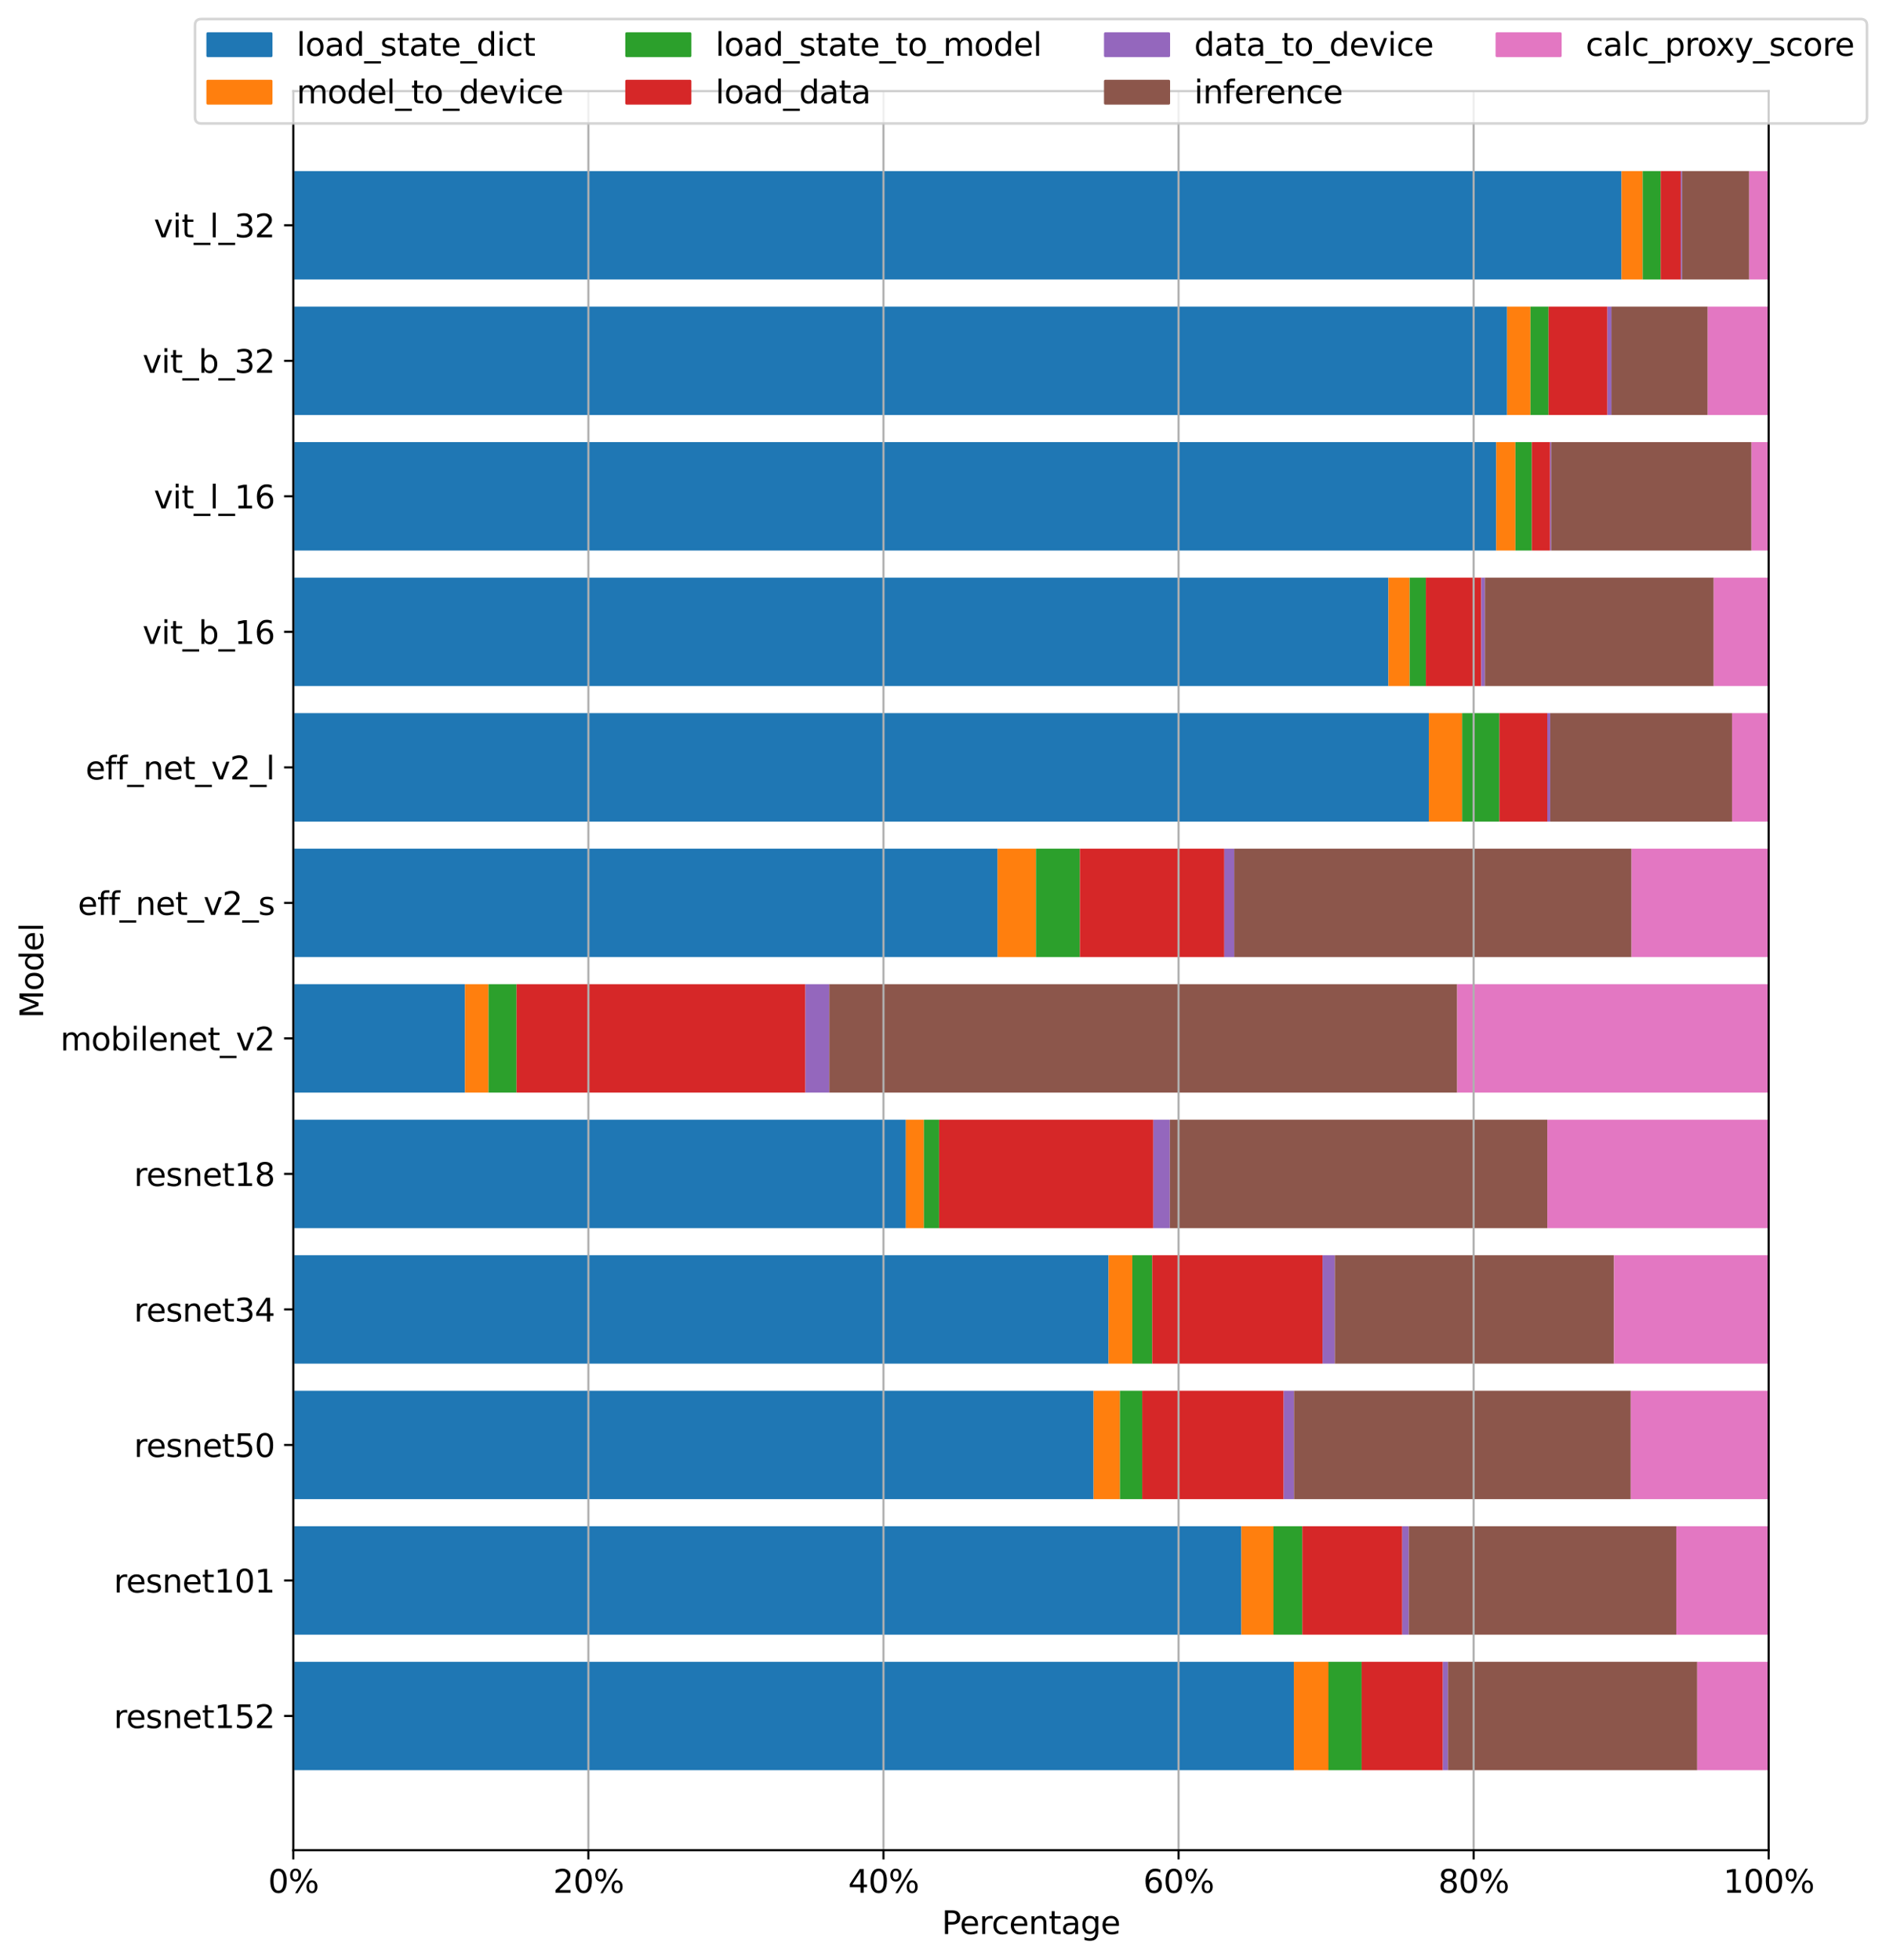 <?xml version="1.0" encoding="utf-8" standalone="no"?>
<!DOCTYPE svg PUBLIC "-//W3C//DTD SVG 1.1//EN"
  "http://www.w3.org/Graphics/SVG/1.1/DTD/svg11.dtd">
<svg xmlns:xlink="http://www.w3.org/1999/xlink" width="713.328pt" height="741.172pt" viewBox="0 0 713.328 741.172" xmlns="http://www.w3.org/2000/svg" version="1.1">
 <defs>
  <style type="text/css">*{stroke-linejoin: round; stroke-linecap: butt}</style>
 </defs>
 <g id="figure_1">
  <g id="patch_1">
   <path d="M 0 741.172 
L 713.328 741.172 
L 713.328 0 
L 0 0 
z
" style="fill: #ffffff"/>
  </g>
  <g id="axes_1">
   <g id="patch_2">
    <path d="M 110.945 699.744 
L 668.945 699.744 
L 668.945 34.464 
L 110.945 34.464 
z
" style="fill: #ffffff"/>
   </g>
   <g id="patch_3">
    <path d="M 110.945 669.504 
L 489.36 669.504 
L 489.36 628.501 
L 110.945 628.501 
z
" clip-path="url(#p7bcb837c41)" style="fill: #1f77b4"/>
   </g>
   <g id="patch_4">
    <path d="M 489.36 669.504 
L 502.469 669.504 
L 502.469 628.501 
L 489.36 628.501 
z
" clip-path="url(#p7bcb837c41)" style="fill: #ff7f0e"/>
   </g>
   <g id="patch_5">
    <path d="M 502.469 669.504 
L 514.998 669.504 
L 514.998 628.501 
L 502.469 628.501 
z
" clip-path="url(#p7bcb837c41)" style="fill: #2ca02c"/>
   </g>
   <g id="patch_6">
    <path d="M 514.998 669.504 
L 545.721 669.504 
L 545.721 628.501 
L 514.998 628.501 
z
" clip-path="url(#p7bcb837c41)" style="fill: #d62728"/>
   </g>
   <g id="patch_7">
    <path d="M 545.721 669.504 
L 547.652 669.504 
L 547.652 628.501 
L 545.721 628.501 
z
" clip-path="url(#p7bcb837c41)" style="fill: #9467bd"/>
   </g>
   <g id="patch_8">
    <path d="M 547.652 669.504 
L 641.932 669.504 
L 641.932 628.501 
L 547.652 628.501 
z
" clip-path="url(#p7bcb837c41)" style="fill: #8c564b"/>
   </g>
   <g id="patch_9">
    <path d="M 641.932 669.504 
L 668.945 669.504 
L 668.945 628.501 
L 641.932 628.501 
z
" clip-path="url(#p7bcb837c41)" style="fill: #e377c2"/>
   </g>
   <g id="patch_10">
    <path d="M 110.945 618.25 
L 469.504 618.25 
L 469.504 577.246 
L 110.945 577.246 
z
" clip-path="url(#p7bcb837c41)" style="fill: #1f77b4"/>
   </g>
   <g id="patch_11">
    <path d="M 469.504 618.25 
L 481.642 618.25 
L 481.642 577.246 
L 469.504 577.246 
z
" clip-path="url(#p7bcb837c41)" style="fill: #ff7f0e"/>
   </g>
   <g id="patch_12">
    <path d="M 481.642 618.25 
L 492.568 618.25 
L 492.568 577.246 
L 481.642 577.246 
z
" clip-path="url(#p7bcb837c41)" style="fill: #2ca02c"/>
   </g>
   <g id="patch_13">
    <path d="M 492.568 618.25 
L 530.352 618.25 
L 530.352 577.246 
L 492.568 577.246 
z
" clip-path="url(#p7bcb837c41)" style="fill: #d62728"/>
   </g>
   <g id="patch_14">
    <path d="M 530.352 618.25 
L 532.842 618.25 
L 532.842 577.246 
L 530.352 577.246 
z
" clip-path="url(#p7bcb837c41)" style="fill: #9467bd"/>
   </g>
   <g id="patch_15">
    <path d="M 532.842 618.25 
L 634.009 618.25 
L 634.009 577.246 
L 532.842 577.246 
z
" clip-path="url(#p7bcb837c41)" style="fill: #8c564b"/>
   </g>
   <g id="patch_16">
    <path d="M 634.009 618.25 
L 668.945 618.25 
L 668.945 577.246 
L 634.009 577.246 
z
" clip-path="url(#p7bcb837c41)" style="fill: #e377c2"/>
   </g>
   <g id="patch_17">
    <path d="M 110.945 566.996 
L 413.617 566.996 
L 413.617 525.992 
L 110.945 525.992 
z
" clip-path="url(#p7bcb837c41)" style="fill: #1f77b4"/>
   </g>
   <g id="patch_18">
    <path d="M 413.617 566.996 
L 423.587 566.996 
L 423.587 525.992 
L 413.617 525.992 
z
" clip-path="url(#p7bcb837c41)" style="fill: #ff7f0e"/>
   </g>
   <g id="patch_19">
    <path d="M 423.587 566.996 
L 432.011 566.996 
L 432.011 525.992 
L 423.587 525.992 
z
" clip-path="url(#p7bcb837c41)" style="fill: #2ca02c"/>
   </g>
   <g id="patch_20">
    <path d="M 432.011 566.996 
L 485.509 566.996 
L 485.509 525.992 
L 432.011 525.992 
z
" clip-path="url(#p7bcb837c41)" style="fill: #d62728"/>
   </g>
   <g id="patch_21">
    <path d="M 485.509 566.996 
L 489.436 566.996 
L 489.436 525.992 
L 485.509 525.992 
z
" clip-path="url(#p7bcb837c41)" style="fill: #9467bd"/>
   </g>
   <g id="patch_22">
    <path d="M 489.436 566.996 
L 616.808 566.996 
L 616.808 525.992 
L 489.436 525.992 
z
" clip-path="url(#p7bcb837c41)" style="fill: #8c564b"/>
   </g>
   <g id="patch_23">
    <path d="M 616.808 566.996 
L 668.945 566.996 
L 668.945 525.992 
L 616.808 525.992 
z
" clip-path="url(#p7bcb837c41)" style="fill: #e377c2"/>
   </g>
   <g id="patch_24">
    <path d="M 110.945 515.741 
L 419.283 515.741 
L 419.283 474.738 
L 110.945 474.738 
z
" clip-path="url(#p7bcb837c41)" style="fill: #1f77b4"/>
   </g>
   <g id="patch_25">
    <path d="M 419.283 515.741 
L 428.267 515.741 
L 428.267 474.738 
L 419.283 474.738 
z
" clip-path="url(#p7bcb837c41)" style="fill: #ff7f0e"/>
   </g>
   <g id="patch_26">
    <path d="M 428.267 515.741 
L 435.797 515.741 
L 435.797 474.738 
L 428.267 474.738 
z
" clip-path="url(#p7bcb837c41)" style="fill: #2ca02c"/>
   </g>
   <g id="patch_27">
    <path d="M 435.797 515.741 
L 500.208 515.741 
L 500.208 474.738 
L 435.797 474.738 
z
" clip-path="url(#p7bcb837c41)" style="fill: #d62728"/>
   </g>
   <g id="patch_28">
    <path d="M 500.208 515.741 
L 504.879 515.741 
L 504.879 474.738 
L 500.208 474.738 
z
" clip-path="url(#p7bcb837c41)" style="fill: #9467bd"/>
   </g>
   <g id="patch_29">
    <path d="M 504.879 515.741 
L 610.452 515.741 
L 610.452 474.738 
L 504.879 474.738 
z
" clip-path="url(#p7bcb837c41)" style="fill: #8c564b"/>
   </g>
   <g id="patch_30">
    <path d="M 610.452 515.741 
L 668.945 515.741 
L 668.945 474.738 
L 610.452 474.738 
z
" clip-path="url(#p7bcb837c41)" style="fill: #e377c2"/>
   </g>
   <g id="patch_31">
    <path d="M 110.945 464.487 
L 342.609 464.487 
L 342.609 423.484 
L 110.945 423.484 
z
" clip-path="url(#p7bcb837c41)" style="fill: #1f77b4"/>
   </g>
   <g id="patch_32">
    <path d="M 342.609 464.487 
L 349.443 464.487 
L 349.443 423.484 
L 342.609 423.484 
z
" clip-path="url(#p7bcb837c41)" style="fill: #ff7f0e"/>
   </g>
   <g id="patch_33">
    <path d="M 349.443 464.487 
L 355.207 464.487 
L 355.207 423.484 
L 349.443 423.484 
z
" clip-path="url(#p7bcb837c41)" style="fill: #2ca02c"/>
   </g>
   <g id="patch_34">
    <path d="M 355.207 464.487 
L 436.204 464.487 
L 436.204 423.484 
L 355.207 423.484 
z
" clip-path="url(#p7bcb837c41)" style="fill: #d62728"/>
   </g>
   <g id="patch_35">
    <path d="M 436.204 464.487 
L 442.475 464.487 
L 442.475 423.484 
L 436.204 423.484 
z
" clip-path="url(#p7bcb837c41)" style="fill: #9467bd"/>
   </g>
   <g id="patch_36">
    <path d="M 442.475 464.487 
L 585.237 464.487 
L 585.237 423.484 
L 442.475 423.484 
z
" clip-path="url(#p7bcb837c41)" style="fill: #8c564b"/>
   </g>
   <g id="patch_37">
    <path d="M 585.237 464.487 
L 668.945 464.487 
L 668.945 423.484 
L 585.237 423.484 
z
" clip-path="url(#p7bcb837c41)" style="fill: #e377c2"/>
   </g>
   <g id="patch_38">
    <path d="M 110.945 413.233 
L 175.854 413.233 
L 175.854 372.229 
L 110.945 372.229 
z
" clip-path="url(#p7bcb837c41)" style="fill: #1f77b4"/>
   </g>
   <g id="patch_39">
    <path d="M 175.854 413.233 
L 184.779 413.233 
L 184.779 372.229 
L 175.854 372.229 
z
" clip-path="url(#p7bcb837c41)" style="fill: #ff7f0e"/>
   </g>
   <g id="patch_40">
    <path d="M 184.779 413.233 
L 195.367 413.233 
L 195.367 372.229 
L 184.779 372.229 
z
" clip-path="url(#p7bcb837c41)" style="fill: #2ca02c"/>
   </g>
   <g id="patch_41">
    <path d="M 195.367 413.233 
L 304.609 413.233 
L 304.609 372.229 
L 195.367 372.229 
z
" clip-path="url(#p7bcb837c41)" style="fill: #d62728"/>
   </g>
   <g id="patch_42">
    <path d="M 304.609 413.233 
L 313.649 413.233 
L 313.649 372.229 
L 304.609 372.229 
z
" clip-path="url(#p7bcb837c41)" style="fill: #9467bd"/>
   </g>
   <g id="patch_43">
    <path d="M 313.649 413.233 
L 551.132 413.233 
L 551.132 372.229 
L 313.649 372.229 
z
" clip-path="url(#p7bcb837c41)" style="fill: #8c564b"/>
   </g>
   <g id="patch_44">
    <path d="M 551.132 413.233 
L 668.945 413.233 
L 668.945 372.229 
L 551.132 372.229 
z
" clip-path="url(#p7bcb837c41)" style="fill: #e377c2"/>
   </g>
   <g id="patch_45">
    <path d="M 110.945 361.979 
L 377.282 361.979 
L 377.282 320.975 
L 110.945 320.975 
z
" clip-path="url(#p7bcb837c41)" style="fill: #1f77b4"/>
   </g>
   <g id="patch_46">
    <path d="M 377.282 361.979 
L 391.838 361.979 
L 391.838 320.975 
L 377.282 320.975 
z
" clip-path="url(#p7bcb837c41)" style="fill: #ff7f0e"/>
   </g>
   <g id="patch_47">
    <path d="M 391.838 361.979 
L 408.434 361.979 
L 408.434 320.975 
L 391.838 320.975 
z
" clip-path="url(#p7bcb837c41)" style="fill: #2ca02c"/>
   </g>
   <g id="patch_48">
    <path d="M 408.434 361.979 
L 463.043 361.979 
L 463.043 320.975 
L 408.434 320.975 
z
" clip-path="url(#p7bcb837c41)" style="fill: #d62728"/>
   </g>
   <g id="patch_49">
    <path d="M 463.043 361.979 
L 466.827 361.979 
L 466.827 320.975 
L 463.043 320.975 
z
" clip-path="url(#p7bcb837c41)" style="fill: #9467bd"/>
   </g>
   <g id="patch_50">
    <path d="M 466.827 361.979 
L 617.069 361.979 
L 617.069 320.975 
L 466.827 320.975 
z
" clip-path="url(#p7bcb837c41)" style="fill: #8c564b"/>
   </g>
   <g id="patch_51">
    <path d="M 617.069 361.979 
L 668.945 361.979 
L 668.945 320.975 
L 617.069 320.975 
z
" clip-path="url(#p7bcb837c41)" style="fill: #e377c2"/>
   </g>
   <g id="patch_52">
    <path d="M 110.945 310.724 
L 540.432 310.724 
L 540.432 269.721 
L 110.945 269.721 
z
" clip-path="url(#p7bcb837c41)" style="fill: #1f77b4"/>
   </g>
   <g id="patch_53">
    <path d="M 540.432 310.724 
L 553.031 310.724 
L 553.031 269.721 
L 540.432 269.721 
z
" clip-path="url(#p7bcb837c41)" style="fill: #ff7f0e"/>
   </g>
   <g id="patch_54">
    <path d="M 553.031 310.724 
L 567.12 310.724 
L 567.12 269.721 
L 553.031 269.721 
z
" clip-path="url(#p7bcb837c41)" style="fill: #2ca02c"/>
   </g>
   <g id="patch_55">
    <path d="M 567.12 310.724 
L 585.214 310.724 
L 585.214 269.721 
L 567.12 269.721 
z
" clip-path="url(#p7bcb837c41)" style="fill: #d62728"/>
   </g>
   <g id="patch_56">
    <path d="M 585.214 310.724 
L 586.335 310.724 
L 586.335 269.721 
L 585.214 269.721 
z
" clip-path="url(#p7bcb837c41)" style="fill: #9467bd"/>
   </g>
   <g id="patch_57">
    <path d="M 586.335 310.724 
L 655.107 310.724 
L 655.107 269.721 
L 586.335 269.721 
z
" clip-path="url(#p7bcb837c41)" style="fill: #8c564b"/>
   </g>
   <g id="patch_58">
    <path d="M 655.107 310.724 
L 668.945 310.724 
L 668.945 269.721 
L 655.107 269.721 
z
" clip-path="url(#p7bcb837c41)" style="fill: #e377c2"/>
   </g>
   <g id="patch_59">
    <path d="M 110.945 259.47 
L 525.126 259.47 
L 525.126 218.467 
L 110.945 218.467 
z
" clip-path="url(#p7bcb837c41)" style="fill: #1f77b4"/>
   </g>
   <g id="patch_60">
    <path d="M 525.126 259.47 
L 533.167 259.47 
L 533.167 218.467 
L 525.126 218.467 
z
" clip-path="url(#p7bcb837c41)" style="fill: #ff7f0e"/>
   </g>
   <g id="patch_61">
    <path d="M 533.167 259.47 
L 539.296 259.47 
L 539.296 218.467 
L 533.167 218.467 
z
" clip-path="url(#p7bcb837c41)" style="fill: #2ca02c"/>
   </g>
   <g id="patch_62">
    <path d="M 539.296 259.47 
L 560.23 259.47 
L 560.23 218.467 
L 539.296 218.467 
z
" clip-path="url(#p7bcb837c41)" style="fill: #d62728"/>
   </g>
   <g id="patch_63">
    <path d="M 560.23 259.47 
L 561.63 259.47 
L 561.63 218.467 
L 560.23 218.467 
z
" clip-path="url(#p7bcb837c41)" style="fill: #9467bd"/>
   </g>
   <g id="patch_64">
    <path d="M 561.63 259.47 
L 648.17 259.47 
L 648.17 218.467 
L 561.63 218.467 
z
" clip-path="url(#p7bcb837c41)" style="fill: #8c564b"/>
   </g>
   <g id="patch_65">
    <path d="M 648.17 259.47 
L 668.945 259.47 
L 668.945 218.467 
L 648.17 218.467 
z
" clip-path="url(#p7bcb837c41)" style="fill: #e377c2"/>
   </g>
   <g id="patch_66">
    <path d="M 110.945 208.216 
L 565.895 208.216 
L 565.895 167.212 
L 110.945 167.212 
z
" clip-path="url(#p7bcb837c41)" style="fill: #1f77b4"/>
   </g>
   <g id="patch_67">
    <path d="M 565.895 208.216 
L 573.176 208.216 
L 573.176 167.212 
L 565.895 167.212 
z
" clip-path="url(#p7bcb837c41)" style="fill: #ff7f0e"/>
   </g>
   <g id="patch_68">
    <path d="M 573.176 208.216 
L 579.364 208.216 
L 579.364 167.212 
L 573.176 167.212 
z
" clip-path="url(#p7bcb837c41)" style="fill: #2ca02c"/>
   </g>
   <g id="patch_69">
    <path d="M 579.364 208.216 
L 586.271 208.216 
L 586.271 167.212 
L 579.364 167.212 
z
" clip-path="url(#p7bcb837c41)" style="fill: #d62728"/>
   </g>
   <g id="patch_70">
    <path d="M 586.271 208.216 
L 586.707 208.216 
L 586.707 167.212 
L 586.271 167.212 
z
" clip-path="url(#p7bcb837c41)" style="fill: #9467bd"/>
   </g>
   <g id="patch_71">
    <path d="M 586.707 208.216 
L 662.45 208.216 
L 662.45 167.212 
L 586.707 167.212 
z
" clip-path="url(#p7bcb837c41)" style="fill: #8c564b"/>
   </g>
   <g id="patch_72">
    <path d="M 662.45 208.216 
L 668.945 208.216 
L 668.945 167.212 
L 662.45 167.212 
z
" clip-path="url(#p7bcb837c41)" style="fill: #e377c2"/>
   </g>
   <g id="patch_73">
    <path d="M 110.945 156.962 
L 570.011 156.962 
L 570.011 115.958 
L 110.945 115.958 
z
" clip-path="url(#p7bcb837c41)" style="fill: #1f77b4"/>
   </g>
   <g id="patch_74">
    <path d="M 570.011 156.962 
L 578.861 156.962 
L 578.861 115.958 
L 570.011 115.958 
z
" clip-path="url(#p7bcb837c41)" style="fill: #ff7f0e"/>
   </g>
   <g id="patch_75">
    <path d="M 578.861 156.962 
L 585.704 156.962 
L 585.704 115.958 
L 578.861 115.958 
z
" clip-path="url(#p7bcb837c41)" style="fill: #2ca02c"/>
   </g>
   <g id="patch_76">
    <path d="M 585.704 156.962 
L 607.951 156.962 
L 607.951 115.958 
L 585.704 115.958 
z
" clip-path="url(#p7bcb837c41)" style="fill: #d62728"/>
   </g>
   <g id="patch_77">
    <path d="M 607.951 156.962 
L 609.49 156.962 
L 609.49 115.958 
L 607.951 115.958 
z
" clip-path="url(#p7bcb837c41)" style="fill: #9467bd"/>
   </g>
   <g id="patch_78">
    <path d="M 609.49 156.962 
L 645.892 156.962 
L 645.892 115.958 
L 609.49 115.958 
z
" clip-path="url(#p7bcb837c41)" style="fill: #8c564b"/>
   </g>
   <g id="patch_79">
    <path d="M 645.892 156.962 
L 668.945 156.962 
L 668.945 115.958 
L 645.892 115.958 
z
" clip-path="url(#p7bcb837c41)" style="fill: #e377c2"/>
   </g>
   <g id="patch_80">
    <path d="M 110.945 105.707 
L 613.291 105.707 
L 613.291 64.704 
L 110.945 64.704 
z
" clip-path="url(#p7bcb837c41)" style="fill: #1f77b4"/>
   </g>
   <g id="patch_81">
    <path d="M 613.291 105.707 
L 621.302 105.707 
L 621.302 64.704 
L 613.291 64.704 
z
" clip-path="url(#p7bcb837c41)" style="fill: #ff7f0e"/>
   </g>
   <g id="patch_82">
    <path d="M 621.302 105.707 
L 628.101 105.707 
L 628.101 64.704 
L 621.302 64.704 
z
" clip-path="url(#p7bcb837c41)" style="fill: #2ca02c"/>
   </g>
   <g id="patch_83">
    <path d="M 628.101 105.707 
L 635.698 105.707 
L 635.698 64.704 
L 628.101 64.704 
z
" clip-path="url(#p7bcb837c41)" style="fill: #d62728"/>
   </g>
   <g id="patch_84">
    <path d="M 635.698 105.707 
L 636.196 105.707 
L 636.196 64.704 
L 635.698 64.704 
z
" clip-path="url(#p7bcb837c41)" style="fill: #9467bd"/>
   </g>
   <g id="patch_85">
    <path d="M 636.196 105.707 
L 661.59 105.707 
L 661.59 64.704 
L 636.196 64.704 
z
" clip-path="url(#p7bcb837c41)" style="fill: #8c564b"/>
   </g>
   <g id="patch_86">
    <path d="M 661.59 105.707 
L 668.945 105.707 
L 668.945 64.704 
L 661.59 64.704 
z
" clip-path="url(#p7bcb837c41)" style="fill: #e377c2"/>
   </g>
   <g id="matplotlib.axis_1">
    <g id="xtick_1">
     <g id="line2d_1">
      <path d="M 110.945 699.744 
L 110.945 34.464 
" clip-path="url(#p7bcb837c41)" style="fill: none; stroke: #b0b0b0; stroke-width: 0.8; stroke-linecap: square"/>
     </g>
     <g id="line2d_2">
      <defs>
       <path id="ma8438c5128" d="M 0 0 
L 0 3.5 
" style="stroke: #000000; stroke-width: 0.8"/>
      </defs>
      <g>
       <use xlink:href="#ma8438c5128" x="110.945" y="699.744" style="stroke: #000000; stroke-width: 0.8"/>
      </g>
     </g>
     <g id="text_1">
      <!-- 0% -->
      <g transform="translate(101.427 715.862) scale(0.12 -0.12)">
       <defs>
        <path id="DejaVuSans-30" d="M 2034 4250 
Q 1547 4250 1301 3770 
Q 1056 3291 1056 2328 
Q 1056 1369 1301 889 
Q 1547 409 2034 409 
Q 2525 409 2770 889 
Q 3016 1369 3016 2328 
Q 3016 3291 2770 3770 
Q 2525 4250 2034 4250 
z
M 2034 4750 
Q 2819 4750 3233 4129 
Q 3647 3509 3647 2328 
Q 3647 1150 3233 529 
Q 2819 -91 2034 -91 
Q 1250 -91 836 529 
Q 422 1150 422 2328 
Q 422 3509 836 4129 
Q 1250 4750 2034 4750 
z
" transform="scale(0.016)"/>
        <path id="DejaVuSans-25" d="M 4653 2053 
Q 4381 2053 4226 1822 
Q 4072 1591 4072 1178 
Q 4072 772 4226 539 
Q 4381 306 4653 306 
Q 4919 306 5073 539 
Q 5228 772 5228 1178 
Q 5228 1588 5073 1820 
Q 4919 2053 4653 2053 
z
M 4653 2450 
Q 5147 2450 5437 2106 
Q 5728 1763 5728 1178 
Q 5728 594 5436 251 
Q 5144 -91 4653 -91 
Q 4153 -91 3862 251 
Q 3572 594 3572 1178 
Q 3572 1766 3864 2108 
Q 4156 2450 4653 2450 
z
M 1428 4353 
Q 1159 4353 1004 4120 
Q 850 3888 850 3481 
Q 850 3069 1003 2837 
Q 1156 2606 1428 2606 
Q 1700 2606 1854 2837 
Q 2009 3069 2009 3481 
Q 2009 3884 1853 4118 
Q 1697 4353 1428 4353 
z
M 4250 4750 
L 4750 4750 
L 1831 -91 
L 1331 -91 
L 4250 4750 
z
M 1428 4750 
Q 1922 4750 2215 4408 
Q 2509 4066 2509 3481 
Q 2509 2891 2217 2550 
Q 1925 2209 1428 2209 
Q 931 2209 642 2551 
Q 353 2894 353 3481 
Q 353 4063 643 4406 
Q 934 4750 1428 4750 
z
" transform="scale(0.016)"/>
       </defs>
       <use xlink:href="#DejaVuSans-30"/>
       <use xlink:href="#DejaVuSans-25" x="63.623"/>
      </g>
     </g>
    </g>
    <g id="xtick_2">
     <g id="line2d_3">
      <path d="M 222.545 699.744 
L 222.545 34.464 
" clip-path="url(#p7bcb837c41)" style="fill: none; stroke: #b0b0b0; stroke-width: 0.8; stroke-linecap: square"/>
     </g>
     <g id="line2d_4">
      <g>
       <use xlink:href="#ma8438c5128" x="222.545" y="699.744" style="stroke: #000000; stroke-width: 0.8"/>
      </g>
     </g>
     <g id="text_2">
      <!-- 20% -->
      <g transform="translate(209.209 715.862) scale(0.12 -0.12)">
       <defs>
        <path id="DejaVuSans-32" d="M 1228 531 
L 3431 531 
L 3431 0 
L 469 0 
L 469 531 
Q 828 903 1448 1529 
Q 2069 2156 2228 2338 
Q 2531 2678 2651 2914 
Q 2772 3150 2772 3378 
Q 2772 3750 2511 3984 
Q 2250 4219 1831 4219 
Q 1534 4219 1204 4116 
Q 875 4013 500 3803 
L 500 4441 
Q 881 4594 1212 4672 
Q 1544 4750 1819 4750 
Q 2544 4750 2975 4387 
Q 3406 4025 3406 3419 
Q 3406 3131 3298 2873 
Q 3191 2616 2906 2266 
Q 2828 2175 2409 1742 
Q 1991 1309 1228 531 
z
" transform="scale(0.016)"/>
       </defs>
       <use xlink:href="#DejaVuSans-32"/>
       <use xlink:href="#DejaVuSans-30" x="63.623"/>
       <use xlink:href="#DejaVuSans-25" x="127.246"/>
      </g>
     </g>
    </g>
    <g id="xtick_3">
     <g id="line2d_5">
      <path d="M 334.145 699.744 
L 334.145 34.464 
" clip-path="url(#p7bcb837c41)" style="fill: none; stroke: #b0b0b0; stroke-width: 0.8; stroke-linecap: square"/>
     </g>
     <g id="line2d_6">
      <g>
       <use xlink:href="#ma8438c5128" x="334.145" y="699.744" style="stroke: #000000; stroke-width: 0.8"/>
      </g>
     </g>
     <g id="text_3">
      <!-- 40% -->
      <g transform="translate(320.809 715.862) scale(0.12 -0.12)">
       <defs>
        <path id="DejaVuSans-34" d="M 2419 4116 
L 825 1625 
L 2419 1625 
L 2419 4116 
z
M 2253 4666 
L 3047 4666 
L 3047 1625 
L 3713 1625 
L 3713 1100 
L 3047 1100 
L 3047 0 
L 2419 0 
L 2419 1100 
L 313 1100 
L 313 1709 
L 2253 4666 
z
" transform="scale(0.016)"/>
       </defs>
       <use xlink:href="#DejaVuSans-34"/>
       <use xlink:href="#DejaVuSans-30" x="63.623"/>
       <use xlink:href="#DejaVuSans-25" x="127.246"/>
      </g>
     </g>
    </g>
    <g id="xtick_4">
     <g id="line2d_7">
      <path d="M 445.745 699.744 
L 445.745 34.464 
" clip-path="url(#p7bcb837c41)" style="fill: none; stroke: #b0b0b0; stroke-width: 0.8; stroke-linecap: square"/>
     </g>
     <g id="line2d_8">
      <g>
       <use xlink:href="#ma8438c5128" x="445.745" y="699.744" style="stroke: #000000; stroke-width: 0.8"/>
      </g>
     </g>
     <g id="text_4">
      <!-- 60% -->
      <g transform="translate(432.409 715.862) scale(0.12 -0.12)">
       <defs>
        <path id="DejaVuSans-36" d="M 2113 2584 
Q 1688 2584 1439 2293 
Q 1191 2003 1191 1497 
Q 1191 994 1439 701 
Q 1688 409 2113 409 
Q 2538 409 2786 701 
Q 3034 994 3034 1497 
Q 3034 2003 2786 2293 
Q 2538 2584 2113 2584 
z
M 3366 4563 
L 3366 3988 
Q 3128 4100 2886 4159 
Q 2644 4219 2406 4219 
Q 1781 4219 1451 3797 
Q 1122 3375 1075 2522 
Q 1259 2794 1537 2939 
Q 1816 3084 2150 3084 
Q 2853 3084 3261 2657 
Q 3669 2231 3669 1497 
Q 3669 778 3244 343 
Q 2819 -91 2113 -91 
Q 1303 -91 875 529 
Q 447 1150 447 2328 
Q 447 3434 972 4092 
Q 1497 4750 2381 4750 
Q 2619 4750 2861 4703 
Q 3103 4656 3366 4563 
z
" transform="scale(0.016)"/>
       </defs>
       <use xlink:href="#DejaVuSans-36"/>
       <use xlink:href="#DejaVuSans-30" x="63.623"/>
       <use xlink:href="#DejaVuSans-25" x="127.246"/>
      </g>
     </g>
    </g>
    <g id="xtick_5">
     <g id="line2d_9">
      <path d="M 557.345 699.744 
L 557.345 34.464 
" clip-path="url(#p7bcb837c41)" style="fill: none; stroke: #b0b0b0; stroke-width: 0.8; stroke-linecap: square"/>
     </g>
     <g id="line2d_10">
      <g>
       <use xlink:href="#ma8438c5128" x="557.345" y="699.744" style="stroke: #000000; stroke-width: 0.8"/>
      </g>
     </g>
     <g id="text_5">
      <!-- 80% -->
      <g transform="translate(544.009 715.862) scale(0.12 -0.12)">
       <defs>
        <path id="DejaVuSans-38" d="M 2034 2216 
Q 1584 2216 1326 1975 
Q 1069 1734 1069 1313 
Q 1069 891 1326 650 
Q 1584 409 2034 409 
Q 2484 409 2743 651 
Q 3003 894 3003 1313 
Q 3003 1734 2745 1975 
Q 2488 2216 2034 2216 
z
M 1403 2484 
Q 997 2584 770 2862 
Q 544 3141 544 3541 
Q 544 4100 942 4425 
Q 1341 4750 2034 4750 
Q 2731 4750 3128 4425 
Q 3525 4100 3525 3541 
Q 3525 3141 3298 2862 
Q 3072 2584 2669 2484 
Q 3125 2378 3379 2068 
Q 3634 1759 3634 1313 
Q 3634 634 3220 271 
Q 2806 -91 2034 -91 
Q 1263 -91 848 271 
Q 434 634 434 1313 
Q 434 1759 690 2068 
Q 947 2378 1403 2484 
z
M 1172 3481 
Q 1172 3119 1398 2916 
Q 1625 2713 2034 2713 
Q 2441 2713 2670 2916 
Q 2900 3119 2900 3481 
Q 2900 3844 2670 4047 
Q 2441 4250 2034 4250 
Q 1625 4250 1398 4047 
Q 1172 3844 1172 3481 
z
" transform="scale(0.016)"/>
       </defs>
       <use xlink:href="#DejaVuSans-38"/>
       <use xlink:href="#DejaVuSans-30" x="63.623"/>
       <use xlink:href="#DejaVuSans-25" x="127.246"/>
      </g>
     </g>
    </g>
    <g id="xtick_6">
     <g id="line2d_11">
      <path d="M 668.945 699.744 
L 668.945 34.464 
" clip-path="url(#p7bcb837c41)" style="fill: none; stroke: #b0b0b0; stroke-width: 0.8; stroke-linecap: square"/>
     </g>
     <g id="line2d_12">
      <g>
       <use xlink:href="#ma8438c5128" x="668.945" y="699.744" style="stroke: #000000; stroke-width: 0.8"/>
      </g>
     </g>
     <g id="text_6">
      <!-- 100% -->
      <g transform="translate(651.792 715.862) scale(0.12 -0.12)">
       <defs>
        <path id="DejaVuSans-31" d="M 794 531 
L 1825 531 
L 1825 4091 
L 703 3866 
L 703 4441 
L 1819 4666 
L 2450 4666 
L 2450 531 
L 3481 531 
L 3481 0 
L 794 0 
L 794 531 
z
" transform="scale(0.016)"/>
       </defs>
       <use xlink:href="#DejaVuSans-31"/>
       <use xlink:href="#DejaVuSans-30" x="63.623"/>
       <use xlink:href="#DejaVuSans-30" x="127.246"/>
       <use xlink:href="#DejaVuSans-25" x="190.869"/>
      </g>
     </g>
    </g>
    <g id="text_7">
     <!-- Percentage -->
     <g transform="translate(356.198 731.476) scale(0.12 -0.12)">
      <defs>
       <path id="DejaVuSans-50" d="M 1259 4147 
L 1259 2394 
L 2053 2394 
Q 2494 2394 2734 2622 
Q 2975 2850 2975 3272 
Q 2975 3691 2734 3919 
Q 2494 4147 2053 4147 
L 1259 4147 
z
M 628 4666 
L 2053 4666 
Q 2838 4666 3239 4311 
Q 3641 3956 3641 3272 
Q 3641 2581 3239 2228 
Q 2838 1875 2053 1875 
L 1259 1875 
L 1259 0 
L 628 0 
L 628 4666 
z
" transform="scale(0.016)"/>
       <path id="DejaVuSans-65" d="M 3597 1894 
L 3597 1613 
L 953 1613 
Q 991 1019 1311 708 
Q 1631 397 2203 397 
Q 2534 397 2845 478 
Q 3156 559 3463 722 
L 3463 178 
Q 3153 47 2828 -22 
Q 2503 -91 2169 -91 
Q 1331 -91 842 396 
Q 353 884 353 1716 
Q 353 2575 817 3079 
Q 1281 3584 2069 3584 
Q 2775 3584 3186 3129 
Q 3597 2675 3597 1894 
z
M 3022 2063 
Q 3016 2534 2758 2815 
Q 2500 3097 2075 3097 
Q 1594 3097 1305 2825 
Q 1016 2553 972 2059 
L 3022 2063 
z
" transform="scale(0.016)"/>
       <path id="DejaVuSans-72" d="M 2631 2963 
Q 2534 3019 2420 3045 
Q 2306 3072 2169 3072 
Q 1681 3072 1420 2755 
Q 1159 2438 1159 1844 
L 1159 0 
L 581 0 
L 581 3500 
L 1159 3500 
L 1159 2956 
Q 1341 3275 1631 3429 
Q 1922 3584 2338 3584 
Q 2397 3584 2469 3576 
Q 2541 3569 2628 3553 
L 2631 2963 
z
" transform="scale(0.016)"/>
       <path id="DejaVuSans-63" d="M 3122 3366 
L 3122 2828 
Q 2878 2963 2633 3030 
Q 2388 3097 2138 3097 
Q 1578 3097 1268 2742 
Q 959 2388 959 1747 
Q 959 1106 1268 751 
Q 1578 397 2138 397 
Q 2388 397 2633 464 
Q 2878 531 3122 666 
L 3122 134 
Q 2881 22 2623 -34 
Q 2366 -91 2075 -91 
Q 1284 -91 818 406 
Q 353 903 353 1747 
Q 353 2603 823 3093 
Q 1294 3584 2113 3584 
Q 2378 3584 2631 3529 
Q 2884 3475 3122 3366 
z
" transform="scale(0.016)"/>
       <path id="DejaVuSans-6e" d="M 3513 2113 
L 3513 0 
L 2938 0 
L 2938 2094 
Q 2938 2591 2744 2837 
Q 2550 3084 2163 3084 
Q 1697 3084 1428 2787 
Q 1159 2491 1159 1978 
L 1159 0 
L 581 0 
L 581 3500 
L 1159 3500 
L 1159 2956 
Q 1366 3272 1645 3428 
Q 1925 3584 2291 3584 
Q 2894 3584 3203 3211 
Q 3513 2838 3513 2113 
z
" transform="scale(0.016)"/>
       <path id="DejaVuSans-74" d="M 1172 4494 
L 1172 3500 
L 2356 3500 
L 2356 3053 
L 1172 3053 
L 1172 1153 
Q 1172 725 1289 603 
Q 1406 481 1766 481 
L 2356 481 
L 2356 0 
L 1766 0 
Q 1100 0 847 248 
Q 594 497 594 1153 
L 594 3053 
L 172 3053 
L 172 3500 
L 594 3500 
L 594 4494 
L 1172 4494 
z
" transform="scale(0.016)"/>
       <path id="DejaVuSans-61" d="M 2194 1759 
Q 1497 1759 1228 1600 
Q 959 1441 959 1056 
Q 959 750 1161 570 
Q 1363 391 1709 391 
Q 2188 391 2477 730 
Q 2766 1069 2766 1631 
L 2766 1759 
L 2194 1759 
z
M 3341 1997 
L 3341 0 
L 2766 0 
L 2766 531 
Q 2569 213 2275 61 
Q 1981 -91 1556 -91 
Q 1019 -91 701 211 
Q 384 513 384 1019 
Q 384 1609 779 1909 
Q 1175 2209 1959 2209 
L 2766 2209 
L 2766 2266 
Q 2766 2663 2505 2880 
Q 2244 3097 1772 3097 
Q 1472 3097 1187 3025 
Q 903 2953 641 2809 
L 641 3341 
Q 956 3463 1253 3523 
Q 1550 3584 1831 3584 
Q 2591 3584 2966 3190 
Q 3341 2797 3341 1997 
z
" transform="scale(0.016)"/>
       <path id="DejaVuSans-67" d="M 2906 1791 
Q 2906 2416 2648 2759 
Q 2391 3103 1925 3103 
Q 1463 3103 1205 2759 
Q 947 2416 947 1791 
Q 947 1169 1205 825 
Q 1463 481 1925 481 
Q 2391 481 2648 825 
Q 2906 1169 2906 1791 
z
M 3481 434 
Q 3481 -459 3084 -895 
Q 2688 -1331 1869 -1331 
Q 1566 -1331 1297 -1286 
Q 1028 -1241 775 -1147 
L 775 -588 
Q 1028 -725 1275 -790 
Q 1522 -856 1778 -856 
Q 2344 -856 2625 -561 
Q 2906 -266 2906 331 
L 2906 616 
Q 2728 306 2450 153 
Q 2172 0 1784 0 
Q 1141 0 747 490 
Q 353 981 353 1791 
Q 353 2603 747 3093 
Q 1141 3584 1784 3584 
Q 2172 3584 2450 3431 
Q 2728 3278 2906 2969 
L 2906 3500 
L 3481 3500 
L 3481 434 
z
" transform="scale(0.016)"/>
      </defs>
      <use xlink:href="#DejaVuSans-50"/>
      <use xlink:href="#DejaVuSans-65" x="56.678"/>
      <use xlink:href="#DejaVuSans-72" x="118.201"/>
      <use xlink:href="#DejaVuSans-63" x="157.064"/>
      <use xlink:href="#DejaVuSans-65" x="212.045"/>
      <use xlink:href="#DejaVuSans-6e" x="273.568"/>
      <use xlink:href="#DejaVuSans-74" x="336.947"/>
      <use xlink:href="#DejaVuSans-61" x="376.156"/>
      <use xlink:href="#DejaVuSans-67" x="437.436"/>
      <use xlink:href="#DejaVuSans-65" x="500.912"/>
     </g>
    </g>
   </g>
   <g id="matplotlib.axis_2">
    <g id="ytick_1">
     <g id="line2d_13">
      <defs>
       <path id="ma024d7c879" d="M 0 0 
L -3.5 0 
" style="stroke: #000000; stroke-width: 0.8"/>
      </defs>
      <g>
       <use xlink:href="#ma024d7c879" x="110.945" y="649.002" style="stroke: #000000; stroke-width: 0.8"/>
      </g>
     </g>
     <g id="text_8">
      <!-- resnet152 -->
      <g transform="translate(43.049 653.561) scale(0.12 -0.12)">
       <defs>
        <path id="DejaVuSans-73" d="M 2834 3397 
L 2834 2853 
Q 2591 2978 2328 3040 
Q 2066 3103 1784 3103 
Q 1356 3103 1142 2972 
Q 928 2841 928 2578 
Q 928 2378 1081 2264 
Q 1234 2150 1697 2047 
L 1894 2003 
Q 2506 1872 2764 1633 
Q 3022 1394 3022 966 
Q 3022 478 2636 193 
Q 2250 -91 1575 -91 
Q 1294 -91 989 -36 
Q 684 19 347 128 
L 347 722 
Q 666 556 975 473 
Q 1284 391 1588 391 
Q 1994 391 2212 530 
Q 2431 669 2431 922 
Q 2431 1156 2273 1281 
Q 2116 1406 1581 1522 
L 1381 1569 
Q 847 1681 609 1914 
Q 372 2147 372 2553 
Q 372 3047 722 3315 
Q 1072 3584 1716 3584 
Q 2034 3584 2315 3537 
Q 2597 3491 2834 3397 
z
" transform="scale(0.016)"/>
        <path id="DejaVuSans-35" d="M 691 4666 
L 3169 4666 
L 3169 4134 
L 1269 4134 
L 1269 2991 
Q 1406 3038 1543 3061 
Q 1681 3084 1819 3084 
Q 2600 3084 3056 2656 
Q 3513 2228 3513 1497 
Q 3513 744 3044 326 
Q 2575 -91 1722 -91 
Q 1428 -91 1123 -41 
Q 819 9 494 109 
L 494 744 
Q 775 591 1075 516 
Q 1375 441 1709 441 
Q 2250 441 2565 725 
Q 2881 1009 2881 1497 
Q 2881 1984 2565 2268 
Q 2250 2553 1709 2553 
Q 1456 2553 1204 2497 
Q 953 2441 691 2322 
L 691 4666 
z
" transform="scale(0.016)"/>
       </defs>
       <use xlink:href="#DejaVuSans-72"/>
       <use xlink:href="#DejaVuSans-65" x="38.863"/>
       <use xlink:href="#DejaVuSans-73" x="100.387"/>
       <use xlink:href="#DejaVuSans-6e" x="152.486"/>
       <use xlink:href="#DejaVuSans-65" x="215.865"/>
       <use xlink:href="#DejaVuSans-74" x="277.389"/>
       <use xlink:href="#DejaVuSans-31" x="316.598"/>
       <use xlink:href="#DejaVuSans-35" x="380.221"/>
       <use xlink:href="#DejaVuSans-32" x="443.844"/>
      </g>
     </g>
    </g>
    <g id="ytick_2">
     <g id="line2d_14">
      <g>
       <use xlink:href="#ma024d7c879" x="110.945" y="597.748" style="stroke: #000000; stroke-width: 0.8"/>
      </g>
     </g>
     <g id="text_9">
      <!-- resnet101 -->
      <g transform="translate(43.049 602.307) scale(0.12 -0.12)">
       <use xlink:href="#DejaVuSans-72"/>
       <use xlink:href="#DejaVuSans-65" x="38.863"/>
       <use xlink:href="#DejaVuSans-73" x="100.387"/>
       <use xlink:href="#DejaVuSans-6e" x="152.486"/>
       <use xlink:href="#DejaVuSans-65" x="215.865"/>
       <use xlink:href="#DejaVuSans-74" x="277.389"/>
       <use xlink:href="#DejaVuSans-31" x="316.598"/>
       <use xlink:href="#DejaVuSans-30" x="380.221"/>
       <use xlink:href="#DejaVuSans-31" x="443.844"/>
      </g>
     </g>
    </g>
    <g id="ytick_3">
     <g id="line2d_15">
      <g>
       <use xlink:href="#ma024d7c879" x="110.945" y="546.494" style="stroke: #000000; stroke-width: 0.8"/>
      </g>
     </g>
     <g id="text_10">
      <!-- resnet50 -->
      <g transform="translate(50.684 551.053) scale(0.12 -0.12)">
       <use xlink:href="#DejaVuSans-72"/>
       <use xlink:href="#DejaVuSans-65" x="38.863"/>
       <use xlink:href="#DejaVuSans-73" x="100.387"/>
       <use xlink:href="#DejaVuSans-6e" x="152.486"/>
       <use xlink:href="#DejaVuSans-65" x="215.865"/>
       <use xlink:href="#DejaVuSans-74" x="277.389"/>
       <use xlink:href="#DejaVuSans-35" x="316.598"/>
       <use xlink:href="#DejaVuSans-30" x="380.221"/>
      </g>
     </g>
    </g>
    <g id="ytick_4">
     <g id="line2d_16">
      <g>
       <use xlink:href="#ma024d7c879" x="110.945" y="495.24" style="stroke: #000000; stroke-width: 0.8"/>
      </g>
     </g>
     <g id="text_11">
      <!-- resnet34 -->
      <g transform="translate(50.684 499.799) scale(0.12 -0.12)">
       <defs>
        <path id="DejaVuSans-33" d="M 2597 2516 
Q 3050 2419 3304 2112 
Q 3559 1806 3559 1356 
Q 3559 666 3084 287 
Q 2609 -91 1734 -91 
Q 1441 -91 1130 -33 
Q 819 25 488 141 
L 488 750 
Q 750 597 1062 519 
Q 1375 441 1716 441 
Q 2309 441 2620 675 
Q 2931 909 2931 1356 
Q 2931 1769 2642 2001 
Q 2353 2234 1838 2234 
L 1294 2234 
L 1294 2753 
L 1863 2753 
Q 2328 2753 2575 2939 
Q 2822 3125 2822 3475 
Q 2822 3834 2567 4026 
Q 2313 4219 1838 4219 
Q 1578 4219 1281 4162 
Q 984 4106 628 3988 
L 628 4550 
Q 988 4650 1302 4700 
Q 1616 4750 1894 4750 
Q 2613 4750 3031 4423 
Q 3450 4097 3450 3541 
Q 3450 3153 3228 2886 
Q 3006 2619 2597 2516 
z
" transform="scale(0.016)"/>
       </defs>
       <use xlink:href="#DejaVuSans-72"/>
       <use xlink:href="#DejaVuSans-65" x="38.863"/>
       <use xlink:href="#DejaVuSans-73" x="100.387"/>
       <use xlink:href="#DejaVuSans-6e" x="152.486"/>
       <use xlink:href="#DejaVuSans-65" x="215.865"/>
       <use xlink:href="#DejaVuSans-74" x="277.389"/>
       <use xlink:href="#DejaVuSans-33" x="316.598"/>
       <use xlink:href="#DejaVuSans-34" x="380.221"/>
      </g>
     </g>
    </g>
    <g id="ytick_5">
     <g id="line2d_17">
      <g>
       <use xlink:href="#ma024d7c879" x="110.945" y="443.985" style="stroke: #000000; stroke-width: 0.8"/>
      </g>
     </g>
     <g id="text_12">
      <!-- resnet18 -->
      <g transform="translate(50.684 448.544) scale(0.12 -0.12)">
       <use xlink:href="#DejaVuSans-72"/>
       <use xlink:href="#DejaVuSans-65" x="38.863"/>
       <use xlink:href="#DejaVuSans-73" x="100.387"/>
       <use xlink:href="#DejaVuSans-6e" x="152.486"/>
       <use xlink:href="#DejaVuSans-65" x="215.865"/>
       <use xlink:href="#DejaVuSans-74" x="277.389"/>
       <use xlink:href="#DejaVuSans-31" x="316.598"/>
       <use xlink:href="#DejaVuSans-38" x="380.221"/>
      </g>
     </g>
    </g>
    <g id="ytick_6">
     <g id="line2d_18">
      <g>
       <use xlink:href="#ma024d7c879" x="110.945" y="392.731" style="stroke: #000000; stroke-width: 0.8"/>
      </g>
     </g>
     <g id="text_13">
      <!-- mobilenet_v2 -->
      <g transform="translate(22.814 397.29) scale(0.12 -0.12)">
       <defs>
        <path id="DejaVuSans-6d" d="M 3328 2828 
Q 3544 3216 3844 3400 
Q 4144 3584 4550 3584 
Q 5097 3584 5394 3201 
Q 5691 2819 5691 2113 
L 5691 0 
L 5113 0 
L 5113 2094 
Q 5113 2597 4934 2840 
Q 4756 3084 4391 3084 
Q 3944 3084 3684 2787 
Q 3425 2491 3425 1978 
L 3425 0 
L 2847 0 
L 2847 2094 
Q 2847 2600 2669 2842 
Q 2491 3084 2119 3084 
Q 1678 3084 1418 2786 
Q 1159 2488 1159 1978 
L 1159 0 
L 581 0 
L 581 3500 
L 1159 3500 
L 1159 2956 
Q 1356 3278 1631 3431 
Q 1906 3584 2284 3584 
Q 2666 3584 2933 3390 
Q 3200 3197 3328 2828 
z
" transform="scale(0.016)"/>
        <path id="DejaVuSans-6f" d="M 1959 3097 
Q 1497 3097 1228 2736 
Q 959 2375 959 1747 
Q 959 1119 1226 758 
Q 1494 397 1959 397 
Q 2419 397 2687 759 
Q 2956 1122 2956 1747 
Q 2956 2369 2687 2733 
Q 2419 3097 1959 3097 
z
M 1959 3584 
Q 2709 3584 3137 3096 
Q 3566 2609 3566 1747 
Q 3566 888 3137 398 
Q 2709 -91 1959 -91 
Q 1206 -91 779 398 
Q 353 888 353 1747 
Q 353 2609 779 3096 
Q 1206 3584 1959 3584 
z
" transform="scale(0.016)"/>
        <path id="DejaVuSans-62" d="M 3116 1747 
Q 3116 2381 2855 2742 
Q 2594 3103 2138 3103 
Q 1681 3103 1420 2742 
Q 1159 2381 1159 1747 
Q 1159 1113 1420 752 
Q 1681 391 2138 391 
Q 2594 391 2855 752 
Q 3116 1113 3116 1747 
z
M 1159 2969 
Q 1341 3281 1617 3432 
Q 1894 3584 2278 3584 
Q 2916 3584 3314 3078 
Q 3713 2572 3713 1747 
Q 3713 922 3314 415 
Q 2916 -91 2278 -91 
Q 1894 -91 1617 61 
Q 1341 213 1159 525 
L 1159 0 
L 581 0 
L 581 4863 
L 1159 4863 
L 1159 2969 
z
" transform="scale(0.016)"/>
        <path id="DejaVuSans-69" d="M 603 3500 
L 1178 3500 
L 1178 0 
L 603 0 
L 603 3500 
z
M 603 4863 
L 1178 4863 
L 1178 4134 
L 603 4134 
L 603 4863 
z
" transform="scale(0.016)"/>
        <path id="DejaVuSans-6c" d="M 603 4863 
L 1178 4863 
L 1178 0 
L 603 0 
L 603 4863 
z
" transform="scale(0.016)"/>
        <path id="DejaVuSans-5f" d="M 3263 -1063 
L 3263 -1509 
L -63 -1509 
L -63 -1063 
L 3263 -1063 
z
" transform="scale(0.016)"/>
        <path id="DejaVuSans-76" d="M 191 3500 
L 800 3500 
L 1894 563 
L 2988 3500 
L 3597 3500 
L 2284 0 
L 1503 0 
L 191 3500 
z
" transform="scale(0.016)"/>
       </defs>
       <use xlink:href="#DejaVuSans-6d"/>
       <use xlink:href="#DejaVuSans-6f" x="97.412"/>
       <use xlink:href="#DejaVuSans-62" x="158.594"/>
       <use xlink:href="#DejaVuSans-69" x="222.07"/>
       <use xlink:href="#DejaVuSans-6c" x="249.854"/>
       <use xlink:href="#DejaVuSans-65" x="277.637"/>
       <use xlink:href="#DejaVuSans-6e" x="339.16"/>
       <use xlink:href="#DejaVuSans-65" x="402.539"/>
       <use xlink:href="#DejaVuSans-74" x="464.062"/>
       <use xlink:href="#DejaVuSans-5f" x="503.271"/>
       <use xlink:href="#DejaVuSans-76" x="553.271"/>
       <use xlink:href="#DejaVuSans-32" x="612.451"/>
      </g>
     </g>
    </g>
    <g id="ytick_7">
     <g id="line2d_19">
      <g>
       <use xlink:href="#ma024d7c879" x="110.945" y="341.477" style="stroke: #000000; stroke-width: 0.8"/>
      </g>
     </g>
     <g id="text_14">
      <!-- eff_net_v2_s -->
      <g transform="translate(29.431 346.036) scale(0.12 -0.12)">
       <defs>
        <path id="DejaVuSans-66" d="M 2375 4863 
L 2375 4384 
L 1825 4384 
Q 1516 4384 1395 4259 
Q 1275 4134 1275 3809 
L 1275 3500 
L 2222 3500 
L 2222 3053 
L 1275 3053 
L 1275 0 
L 697 0 
L 697 3053 
L 147 3053 
L 147 3500 
L 697 3500 
L 697 3744 
Q 697 4328 969 4595 
Q 1241 4863 1831 4863 
L 2375 4863 
z
" transform="scale(0.016)"/>
       </defs>
       <use xlink:href="#DejaVuSans-65"/>
       <use xlink:href="#DejaVuSans-66" x="61.523"/>
       <use xlink:href="#DejaVuSans-66" x="96.729"/>
       <use xlink:href="#DejaVuSans-5f" x="131.934"/>
       <use xlink:href="#DejaVuSans-6e" x="181.934"/>
       <use xlink:href="#DejaVuSans-65" x="245.312"/>
       <use xlink:href="#DejaVuSans-74" x="306.836"/>
       <use xlink:href="#DejaVuSans-5f" x="346.045"/>
       <use xlink:href="#DejaVuSans-76" x="396.045"/>
       <use xlink:href="#DejaVuSans-32" x="455.225"/>
       <use xlink:href="#DejaVuSans-5f" x="518.848"/>
       <use xlink:href="#DejaVuSans-73" x="568.848"/>
      </g>
     </g>
    </g>
    <g id="ytick_8">
     <g id="line2d_20">
      <g>
       <use xlink:href="#ma024d7c879" x="110.945" y="290.223" style="stroke: #000000; stroke-width: 0.8"/>
      </g>
     </g>
     <g id="text_15">
      <!-- eff_net_v2_l -->
      <g transform="translate(32.348 294.782) scale(0.12 -0.12)">
       <use xlink:href="#DejaVuSans-65"/>
       <use xlink:href="#DejaVuSans-66" x="61.523"/>
       <use xlink:href="#DejaVuSans-66" x="96.729"/>
       <use xlink:href="#DejaVuSans-5f" x="131.934"/>
       <use xlink:href="#DejaVuSans-6e" x="181.934"/>
       <use xlink:href="#DejaVuSans-65" x="245.312"/>
       <use xlink:href="#DejaVuSans-74" x="306.836"/>
       <use xlink:href="#DejaVuSans-5f" x="346.045"/>
       <use xlink:href="#DejaVuSans-76" x="396.045"/>
       <use xlink:href="#DejaVuSans-32" x="455.225"/>
       <use xlink:href="#DejaVuSans-5f" x="518.848"/>
       <use xlink:href="#DejaVuSans-6c" x="568.848"/>
      </g>
     </g>
    </g>
    <g id="ytick_9">
     <g id="line2d_21">
      <g>
       <use xlink:href="#ma024d7c879" x="110.945" y="238.968" style="stroke: #000000; stroke-width: 0.8"/>
      </g>
     </g>
     <g id="text_16">
      <!-- vit_b_16 -->
      <g transform="translate(53.916 243.527) scale(0.12 -0.12)">
       <use xlink:href="#DejaVuSans-76"/>
       <use xlink:href="#DejaVuSans-69" x="59.18"/>
       <use xlink:href="#DejaVuSans-74" x="86.963"/>
       <use xlink:href="#DejaVuSans-5f" x="126.172"/>
       <use xlink:href="#DejaVuSans-62" x="176.172"/>
       <use xlink:href="#DejaVuSans-5f" x="239.648"/>
       <use xlink:href="#DejaVuSans-31" x="289.648"/>
       <use xlink:href="#DejaVuSans-36" x="353.271"/>
      </g>
     </g>
    </g>
    <g id="ytick_10">
     <g id="line2d_22">
      <g>
       <use xlink:href="#ma024d7c879" x="110.945" y="187.714" style="stroke: #000000; stroke-width: 0.8"/>
      </g>
     </g>
     <g id="text_17">
      <!-- vit_l_16 -->
      <g transform="translate(58.201 192.273) scale(0.12 -0.12)">
       <use xlink:href="#DejaVuSans-76"/>
       <use xlink:href="#DejaVuSans-69" x="59.18"/>
       <use xlink:href="#DejaVuSans-74" x="86.963"/>
       <use xlink:href="#DejaVuSans-5f" x="126.172"/>
       <use xlink:href="#DejaVuSans-6c" x="176.172"/>
       <use xlink:href="#DejaVuSans-5f" x="203.955"/>
       <use xlink:href="#DejaVuSans-31" x="253.955"/>
       <use xlink:href="#DejaVuSans-36" x="317.578"/>
      </g>
     </g>
    </g>
    <g id="ytick_11">
     <g id="line2d_23">
      <g>
       <use xlink:href="#ma024d7c879" x="110.945" y="136.46" style="stroke: #000000; stroke-width: 0.8"/>
      </g>
     </g>
     <g id="text_18">
      <!-- vit_b_32 -->
      <g transform="translate(53.916 141.019) scale(0.12 -0.12)">
       <use xlink:href="#DejaVuSans-76"/>
       <use xlink:href="#DejaVuSans-69" x="59.18"/>
       <use xlink:href="#DejaVuSans-74" x="86.963"/>
       <use xlink:href="#DejaVuSans-5f" x="126.172"/>
       <use xlink:href="#DejaVuSans-62" x="176.172"/>
       <use xlink:href="#DejaVuSans-5f" x="239.648"/>
       <use xlink:href="#DejaVuSans-33" x="289.648"/>
       <use xlink:href="#DejaVuSans-32" x="353.271"/>
      </g>
     </g>
    </g>
    <g id="ytick_12">
     <g id="line2d_24">
      <g>
       <use xlink:href="#ma024d7c879" x="110.945" y="85.206" style="stroke: #000000; stroke-width: 0.8"/>
      </g>
     </g>
     <g id="text_19">
      <!-- vit_l_32 -->
      <g transform="translate(58.201 89.765) scale(0.12 -0.12)">
       <use xlink:href="#DejaVuSans-76"/>
       <use xlink:href="#DejaVuSans-69" x="59.18"/>
       <use xlink:href="#DejaVuSans-74" x="86.963"/>
       <use xlink:href="#DejaVuSans-5f" x="126.172"/>
       <use xlink:href="#DejaVuSans-6c" x="176.172"/>
       <use xlink:href="#DejaVuSans-5f" x="203.955"/>
       <use xlink:href="#DejaVuSans-33" x="253.955"/>
       <use xlink:href="#DejaVuSans-32" x="317.578"/>
      </g>
     </g>
    </g>
    <g id="text_20">
     <!-- Model -->
     <g transform="translate(16.318 385.12) rotate(-90) scale(0.12 -0.12)">
      <defs>
       <path id="DejaVuSans-4d" d="M 628 4666 
L 1569 4666 
L 2759 1491 
L 3956 4666 
L 4897 4666 
L 4897 0 
L 4281 0 
L 4281 4097 
L 3078 897 
L 2444 897 
L 1241 4097 
L 1241 0 
L 628 0 
L 628 4666 
z
" transform="scale(0.016)"/>
       <path id="DejaVuSans-64" d="M 2906 2969 
L 2906 4863 
L 3481 4863 
L 3481 0 
L 2906 0 
L 2906 525 
Q 2725 213 2448 61 
Q 2172 -91 1784 -91 
Q 1150 -91 751 415 
Q 353 922 353 1747 
Q 353 2572 751 3078 
Q 1150 3584 1784 3584 
Q 2172 3584 2448 3432 
Q 2725 3281 2906 2969 
z
M 947 1747 
Q 947 1113 1208 752 
Q 1469 391 1925 391 
Q 2381 391 2643 752 
Q 2906 1113 2906 1747 
Q 2906 2381 2643 2742 
Q 2381 3103 1925 3103 
Q 1469 3103 1208 2742 
Q 947 2381 947 1747 
z
" transform="scale(0.016)"/>
      </defs>
      <use xlink:href="#DejaVuSans-4d"/>
      <use xlink:href="#DejaVuSans-6f" x="86.279"/>
      <use xlink:href="#DejaVuSans-64" x="147.461"/>
      <use xlink:href="#DejaVuSans-65" x="210.938"/>
      <use xlink:href="#DejaVuSans-6c" x="272.461"/>
     </g>
    </g>
   </g>
   <g id="patch_87">
    <path d="M 110.945 699.744 
L 110.945 34.464 
" style="fill: none; stroke: #000000; stroke-width: 0.8; stroke-linejoin: miter; stroke-linecap: square"/>
   </g>
   <g id="patch_88">
    <path d="M 668.945 699.744 
L 668.945 34.464 
" style="fill: none; stroke: #000000; stroke-width: 0.8; stroke-linejoin: miter; stroke-linecap: square"/>
   </g>
   <g id="patch_89">
    <path d="M 110.945 699.744 
L 668.945 699.744 
" style="fill: none; stroke: #000000; stroke-width: 0.8; stroke-linejoin: miter; stroke-linecap: square"/>
   </g>
   <g id="patch_90">
    <path d="M 110.945 34.464 
L 668.945 34.464 
" style="fill: none; stroke: #000000; stroke-width: 0.8; stroke-linejoin: miter; stroke-linecap: square"/>
   </g>
   <g id="legend_1">
    <g id="patch_91">
     <path d="M 76.162 46.695 
L 703.728 46.695 
Q 706.128 46.695 706.128 44.295 
L 706.128 9.6 
Q 706.128 7.2 703.728 7.2 
L 76.162 7.2 
Q 73.762 7.2 73.762 9.6 
L 73.762 44.295 
Q 73.762 46.695 76.162 46.695 
z
" style="fill: #ffffff; opacity: 0.8; stroke: #cccccc; stroke-linejoin: miter"/>
    </g>
    <g id="patch_92">
     <path d="M 78.562 21.118 
L 102.562 21.118 
L 102.562 12.718 
L 78.562 12.718 
z
" style="fill: #1f77b4; stroke: #1f77b4; stroke-linejoin: miter"/>
    </g>
    <g id="text_21">
     <!-- load_state_dict -->
     <g transform="translate(112.162 21.118) scale(0.12 -0.12)">
      <use xlink:href="#DejaVuSans-6c"/>
      <use xlink:href="#DejaVuSans-6f" x="27.783"/>
      <use xlink:href="#DejaVuSans-61" x="88.965"/>
      <use xlink:href="#DejaVuSans-64" x="150.244"/>
      <use xlink:href="#DejaVuSans-5f" x="213.721"/>
      <use xlink:href="#DejaVuSans-73" x="263.721"/>
      <use xlink:href="#DejaVuSans-74" x="315.82"/>
      <use xlink:href="#DejaVuSans-61" x="355.029"/>
      <use xlink:href="#DejaVuSans-74" x="416.309"/>
      <use xlink:href="#DejaVuSans-65" x="455.518"/>
      <use xlink:href="#DejaVuSans-5f" x="517.041"/>
      <use xlink:href="#DejaVuSans-64" x="567.041"/>
      <use xlink:href="#DejaVuSans-69" x="630.518"/>
      <use xlink:href="#DejaVuSans-63" x="658.301"/>
      <use xlink:href="#DejaVuSans-74" x="713.281"/>
     </g>
    </g>
    <g id="patch_93">
     <path d="M 78.562 39.066 
L 102.562 39.066 
L 102.562 30.666 
L 78.562 30.666 
z
" style="fill: #ff7f0e; stroke: #ff7f0e; stroke-linejoin: miter"/>
    </g>
    <g id="text_22">
     <!-- model_to_device -->
     <g transform="translate(112.162 39.066) scale(0.12 -0.12)">
      <use xlink:href="#DejaVuSans-6d"/>
      <use xlink:href="#DejaVuSans-6f" x="97.412"/>
      <use xlink:href="#DejaVuSans-64" x="158.594"/>
      <use xlink:href="#DejaVuSans-65" x="222.07"/>
      <use xlink:href="#DejaVuSans-6c" x="283.594"/>
      <use xlink:href="#DejaVuSans-5f" x="311.377"/>
      <use xlink:href="#DejaVuSans-74" x="361.377"/>
      <use xlink:href="#DejaVuSans-6f" x="400.586"/>
      <use xlink:href="#DejaVuSans-5f" x="461.768"/>
      <use xlink:href="#DejaVuSans-64" x="511.768"/>
      <use xlink:href="#DejaVuSans-65" x="575.244"/>
      <use xlink:href="#DejaVuSans-76" x="636.768"/>
      <use xlink:href="#DejaVuSans-69" x="695.947"/>
      <use xlink:href="#DejaVuSans-63" x="723.73"/>
      <use xlink:href="#DejaVuSans-65" x="778.711"/>
     </g>
    </g>
    <g id="patch_94">
     <path d="M 236.996 21.118 
L 260.996 21.118 
L 260.996 12.718 
L 236.996 12.718 
z
" style="fill: #2ca02c; stroke: #2ca02c; stroke-linejoin: miter"/>
    </g>
    <g id="text_23">
     <!-- load_state_to_model -->
     <g transform="translate(270.596 21.118) scale(0.12 -0.12)">
      <use xlink:href="#DejaVuSans-6c"/>
      <use xlink:href="#DejaVuSans-6f" x="27.783"/>
      <use xlink:href="#DejaVuSans-61" x="88.965"/>
      <use xlink:href="#DejaVuSans-64" x="150.244"/>
      <use xlink:href="#DejaVuSans-5f" x="213.721"/>
      <use xlink:href="#DejaVuSans-73" x="263.721"/>
      <use xlink:href="#DejaVuSans-74" x="315.82"/>
      <use xlink:href="#DejaVuSans-61" x="355.029"/>
      <use xlink:href="#DejaVuSans-74" x="416.309"/>
      <use xlink:href="#DejaVuSans-65" x="455.518"/>
      <use xlink:href="#DejaVuSans-5f" x="517.041"/>
      <use xlink:href="#DejaVuSans-74" x="567.041"/>
      <use xlink:href="#DejaVuSans-6f" x="606.25"/>
      <use xlink:href="#DejaVuSans-5f" x="667.432"/>
      <use xlink:href="#DejaVuSans-6d" x="717.432"/>
      <use xlink:href="#DejaVuSans-6f" x="814.844"/>
      <use xlink:href="#DejaVuSans-64" x="876.025"/>
      <use xlink:href="#DejaVuSans-65" x="939.502"/>
      <use xlink:href="#DejaVuSans-6c" x="1001.025"/>
     </g>
    </g>
    <g id="patch_95">
     <path d="M 236.996 39.066 
L 260.996 39.066 
L 260.996 30.666 
L 236.996 30.666 
z
" style="fill: #d62728; stroke: #d62728; stroke-linejoin: miter"/>
    </g>
    <g id="text_24">
     <!-- load_data -->
     <g transform="translate(270.596 39.066) scale(0.12 -0.12)">
      <use xlink:href="#DejaVuSans-6c"/>
      <use xlink:href="#DejaVuSans-6f" x="27.783"/>
      <use xlink:href="#DejaVuSans-61" x="88.965"/>
      <use xlink:href="#DejaVuSans-64" x="150.244"/>
      <use xlink:href="#DejaVuSans-5f" x="213.721"/>
      <use xlink:href="#DejaVuSans-64" x="263.721"/>
      <use xlink:href="#DejaVuSans-61" x="327.197"/>
      <use xlink:href="#DejaVuSans-74" x="388.477"/>
      <use xlink:href="#DejaVuSans-61" x="427.686"/>
     </g>
    </g>
    <g id="patch_96">
     <path d="M 418.055 21.118 
L 442.055 21.118 
L 442.055 12.718 
L 418.055 12.718 
z
" style="fill: #9467bd; stroke: #9467bd; stroke-linejoin: miter"/>
    </g>
    <g id="text_25">
     <!-- data_to_device -->
     <g transform="translate(451.655 21.118) scale(0.12 -0.12)">
      <use xlink:href="#DejaVuSans-64"/>
      <use xlink:href="#DejaVuSans-61" x="63.477"/>
      <use xlink:href="#DejaVuSans-74" x="124.756"/>
      <use xlink:href="#DejaVuSans-61" x="163.965"/>
      <use xlink:href="#DejaVuSans-5f" x="225.244"/>
      <use xlink:href="#DejaVuSans-74" x="275.244"/>
      <use xlink:href="#DejaVuSans-6f" x="314.453"/>
      <use xlink:href="#DejaVuSans-5f" x="375.635"/>
      <use xlink:href="#DejaVuSans-64" x="425.635"/>
      <use xlink:href="#DejaVuSans-65" x="489.111"/>
      <use xlink:href="#DejaVuSans-76" x="550.635"/>
      <use xlink:href="#DejaVuSans-69" x="609.814"/>
      <use xlink:href="#DejaVuSans-63" x="637.598"/>
      <use xlink:href="#DejaVuSans-65" x="692.578"/>
     </g>
    </g>
    <g id="patch_97">
     <path d="M 418.055 39.066 
L 442.055 39.066 
L 442.055 30.666 
L 418.055 30.666 
z
" style="fill: #8c564b; stroke: #8c564b; stroke-linejoin: miter"/>
    </g>
    <g id="text_26">
     <!-- inference -->
     <g transform="translate(451.655 39.066) scale(0.12 -0.12)">
      <use xlink:href="#DejaVuSans-69"/>
      <use xlink:href="#DejaVuSans-6e" x="27.783"/>
      <use xlink:href="#DejaVuSans-66" x="91.162"/>
      <use xlink:href="#DejaVuSans-65" x="126.367"/>
      <use xlink:href="#DejaVuSans-72" x="187.891"/>
      <use xlink:href="#DejaVuSans-65" x="226.754"/>
      <use xlink:href="#DejaVuSans-6e" x="288.277"/>
      <use xlink:href="#DejaVuSans-63" x="351.656"/>
      <use xlink:href="#DejaVuSans-65" x="406.637"/>
     </g>
    </g>
    <g id="patch_98">
     <path d="M 566.152 21.118 
L 590.152 21.118 
L 590.152 12.718 
L 566.152 12.718 
z
" style="fill: #e377c2; stroke: #e377c2; stroke-linejoin: miter"/>
    </g>
    <g id="text_27">
     <!-- calc_proxy_score -->
     <g transform="translate(599.752 21.118) scale(0.12 -0.12)">
      <defs>
       <path id="DejaVuSans-70" d="M 1159 525 
L 1159 -1331 
L 581 -1331 
L 581 3500 
L 1159 3500 
L 1159 2969 
Q 1341 3281 1617 3432 
Q 1894 3584 2278 3584 
Q 2916 3584 3314 3078 
Q 3713 2572 3713 1747 
Q 3713 922 3314 415 
Q 2916 -91 2278 -91 
Q 1894 -91 1617 61 
Q 1341 213 1159 525 
z
M 3116 1747 
Q 3116 2381 2855 2742 
Q 2594 3103 2138 3103 
Q 1681 3103 1420 2742 
Q 1159 2381 1159 1747 
Q 1159 1113 1420 752 
Q 1681 391 2138 391 
Q 2594 391 2855 752 
Q 3116 1113 3116 1747 
z
" transform="scale(0.016)"/>
       <path id="DejaVuSans-78" d="M 3513 3500 
L 2247 1797 
L 3578 0 
L 2900 0 
L 1881 1375 
L 863 0 
L 184 0 
L 1544 1831 
L 300 3500 
L 978 3500 
L 1906 2253 
L 2834 3500 
L 3513 3500 
z
" transform="scale(0.016)"/>
       <path id="DejaVuSans-79" d="M 2059 -325 
Q 1816 -950 1584 -1140 
Q 1353 -1331 966 -1331 
L 506 -1331 
L 506 -850 
L 844 -850 
Q 1081 -850 1212 -737 
Q 1344 -625 1503 -206 
L 1606 56 
L 191 3500 
L 800 3500 
L 1894 763 
L 2988 3500 
L 3597 3500 
L 2059 -325 
z
" transform="scale(0.016)"/>
      </defs>
      <use xlink:href="#DejaVuSans-63"/>
      <use xlink:href="#DejaVuSans-61" x="54.98"/>
      <use xlink:href="#DejaVuSans-6c" x="116.26"/>
      <use xlink:href="#DejaVuSans-63" x="144.043"/>
      <use xlink:href="#DejaVuSans-5f" x="199.023"/>
      <use xlink:href="#DejaVuSans-70" x="249.023"/>
      <use xlink:href="#DejaVuSans-72" x="312.5"/>
      <use xlink:href="#DejaVuSans-6f" x="351.363"/>
      <use xlink:href="#DejaVuSans-78" x="409.42"/>
      <use xlink:href="#DejaVuSans-79" x="468.6"/>
      <use xlink:href="#DejaVuSans-5f" x="527.779"/>
      <use xlink:href="#DejaVuSans-73" x="577.779"/>
      <use xlink:href="#DejaVuSans-63" x="629.879"/>
      <use xlink:href="#DejaVuSans-6f" x="684.859"/>
      <use xlink:href="#DejaVuSans-72" x="746.041"/>
      <use xlink:href="#DejaVuSans-65" x="784.904"/>
     </g>
    </g>
   </g>
  </g>
 </g>
 <defs>
  <clipPath id="p7bcb837c41">
   <rect x="110.945" y="34.464" width="558" height="665.28"/>
  </clipPath>
 </defs>
</svg>
